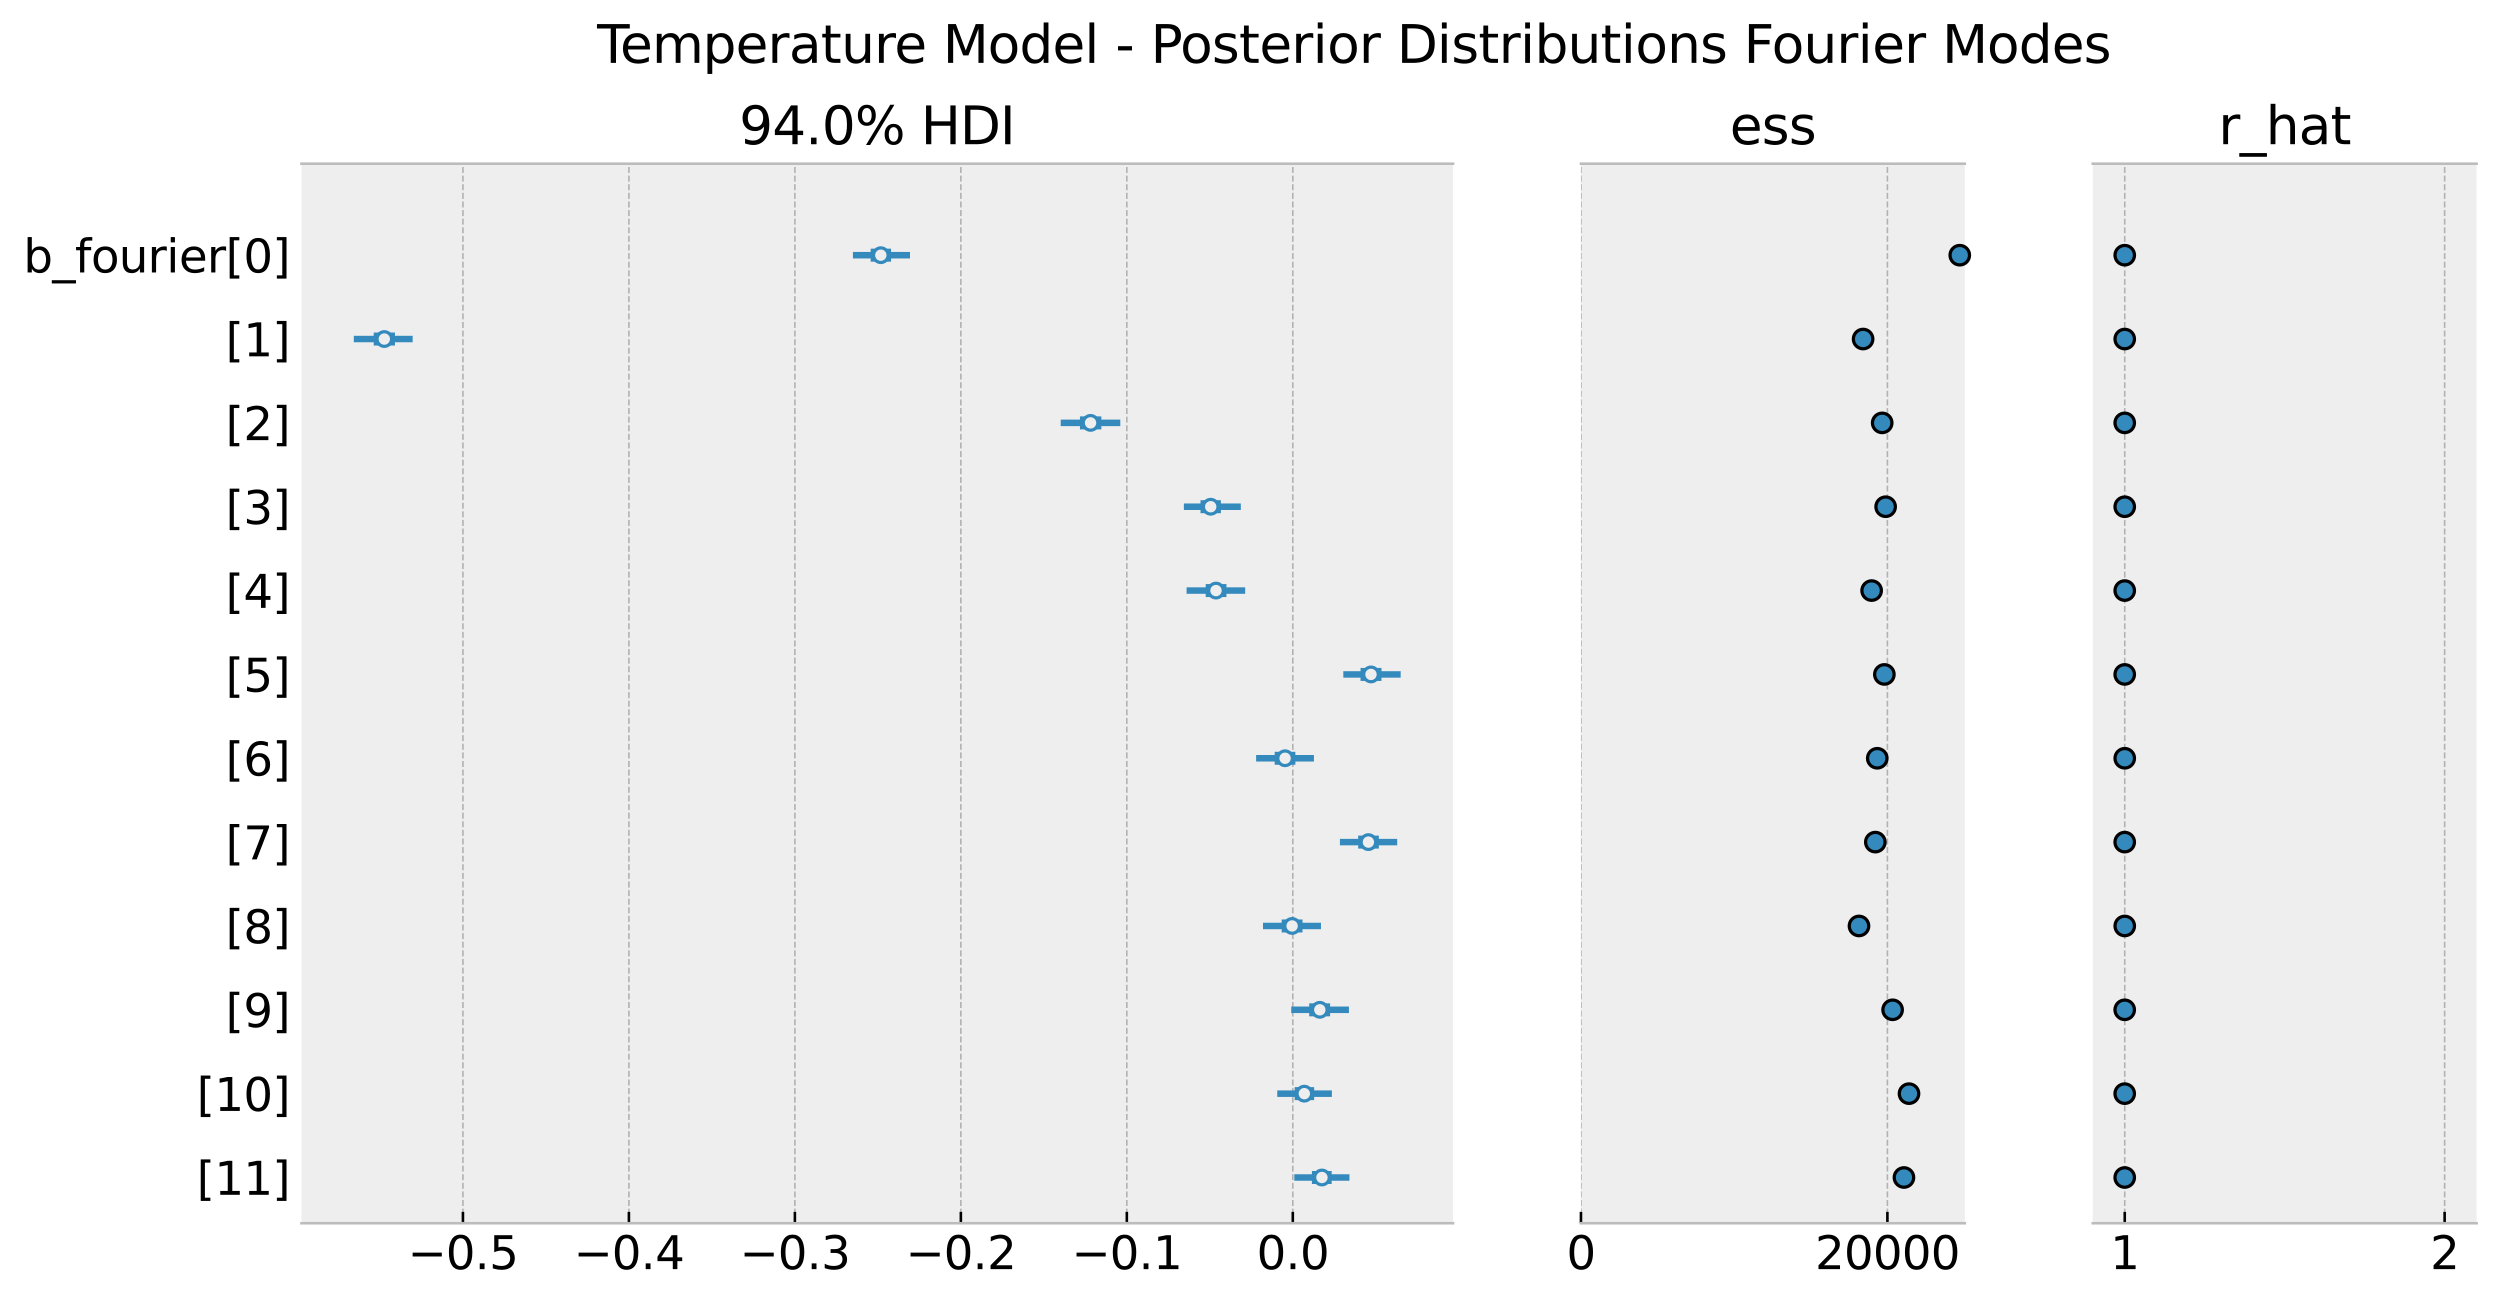 <?xml version="1.0" encoding="utf-8" standalone="no"?>
<!DOCTYPE svg PUBLIC "-//W3C//DTD SVG 1.1//EN"
  "http://www.w3.org/Graphics/SVG/1.1/DTD/svg11.dtd">
<svg xmlns:xlink="http://www.w3.org/1999/xlink" width="769.601pt" height="400.809pt" viewBox="0 0 769.601 400.809" xmlns="http://www.w3.org/2000/svg" version="1.1">
 <defs>
  <style type="text/css">*{stroke-linejoin: round; stroke-linecap: butt}</style>
 </defs>
 <g id="figure_1">
  <g id="patch_1">
   <path d="M 0 400.809 
L 769.601 400.809 
L 769.601 0 
L 0 0 
z
" style="fill: #ffffff"/>
  </g>
  <g id="axes_1">
   <g id="patch_2">
    <path d="M 92.801 376.56 
L 447.295 376.56 
L 447.295 50.4 
L 92.801 50.4 
z
" style="fill: #eeeeee"/>
   </g>
   <g id="matplotlib.axis_1">
    <g id="xtick_1">
     <g id="line2d_1">
      <path d="M 142.511 376.56 
L 142.511 50.4 
" clip-path="url(#pbbde61a5f7)" style="fill: none; stroke-dasharray: 1.85,0.8; stroke-dashoffset: 0; stroke: #b2b2b2; stroke-width: 0.5"/>
     </g>
     <g id="line2d_2">
      <defs>
       <path id="m2bc1e83c0a" d="M 0 0 
L 0 -3.5 
" style="stroke: #000000; stroke-width: 0.8"/>
      </defs>
      <g>
       <use xlink:href="#m2bc1e83c0a" x="142.511" y="376.56" style="stroke: #000000; stroke-width: 0.8"/>
      </g>
     </g>
     <g id="text_1">
      <!-- −0.5 -->
      <g transform="translate(125.513 390.698)scale(0.14 -0.14)">
       <defs>
        <path id="DejaVuSans-2212" d="M 678 2272 
L 4684 2272 
L 4684 1741 
L 678 1741 
L 678 2272 
z
" transform="scale(0.016)"/>
        <path id="DejaVuSans-30" d="M 2034 4250 
Q 1547 4250 1301 3770 
Q 1056 3291 1056 2328 
Q 1056 1369 1301 889 
Q 1547 409 2034 409 
Q 2525 409 2770 889 
Q 3016 1369 3016 2328 
Q 3016 3291 2770 3770 
Q 2525 4250 2034 4250 
z
M 2034 4750 
Q 2819 4750 3233 4129 
Q 3647 3509 3647 2328 
Q 3647 1150 3233 529 
Q 2819 -91 2034 -91 
Q 1250 -91 836 529 
Q 422 1150 422 2328 
Q 422 3509 836 4129 
Q 1250 4750 2034 4750 
z
" transform="scale(0.016)"/>
        <path id="DejaVuSans-2e" d="M 684 794 
L 1344 794 
L 1344 0 
L 684 0 
L 684 794 
z
" transform="scale(0.016)"/>
        <path id="DejaVuSans-35" d="M 691 4666 
L 3169 4666 
L 3169 4134 
L 1269 4134 
L 1269 2991 
Q 1406 3038 1543 3061 
Q 1681 3084 1819 3084 
Q 2600 3084 3056 2656 
Q 3513 2228 3513 1497 
Q 3513 744 3044 326 
Q 2575 -91 1722 -91 
Q 1428 -91 1123 -41 
Q 819 9 494 109 
L 494 744 
Q 775 591 1075 516 
Q 1375 441 1709 441 
Q 2250 441 2565 725 
Q 2881 1009 2881 1497 
Q 2881 1984 2565 2268 
Q 2250 2553 1709 2553 
Q 1456 2553 1204 2497 
Q 953 2441 691 2322 
L 691 4666 
z
" transform="scale(0.016)"/>
       </defs>
       <use xlink:href="#DejaVuSans-2212"/>
       <use xlink:href="#DejaVuSans-30" x="83.789"/>
       <use xlink:href="#DejaVuSans-2e" x="147.412"/>
       <use xlink:href="#DejaVuSans-35" x="179.199"/>
      </g>
     </g>
    </g>
    <g id="xtick_2">
     <g id="line2d_3">
      <path d="M 193.604 376.56 
L 193.604 50.4 
" clip-path="url(#pbbde61a5f7)" style="fill: none; stroke-dasharray: 1.85,0.8; stroke-dashoffset: 0; stroke: #b2b2b2; stroke-width: 0.5"/>
     </g>
     <g id="line2d_4">
      <g>
       <use xlink:href="#m2bc1e83c0a" x="193.604" y="376.56" style="stroke: #000000; stroke-width: 0.8"/>
      </g>
     </g>
     <g id="text_2">
      <!-- −0.4 -->
      <g transform="translate(176.606 390.698)scale(0.14 -0.14)">
       <defs>
        <path id="DejaVuSans-34" d="M 2419 4116 
L 825 1625 
L 2419 1625 
L 2419 4116 
z
M 2253 4666 
L 3047 4666 
L 3047 1625 
L 3713 1625 
L 3713 1100 
L 3047 1100 
L 3047 0 
L 2419 0 
L 2419 1100 
L 313 1100 
L 313 1709 
L 2253 4666 
z
" transform="scale(0.016)"/>
       </defs>
       <use xlink:href="#DejaVuSans-2212"/>
       <use xlink:href="#DejaVuSans-30" x="83.789"/>
       <use xlink:href="#DejaVuSans-2e" x="147.412"/>
       <use xlink:href="#DejaVuSans-34" x="179.199"/>
      </g>
     </g>
    </g>
    <g id="xtick_3">
     <g id="line2d_5">
      <path d="M 244.697 376.56 
L 244.697 50.4 
" clip-path="url(#pbbde61a5f7)" style="fill: none; stroke-dasharray: 1.85,0.8; stroke-dashoffset: 0; stroke: #b2b2b2; stroke-width: 0.5"/>
     </g>
     <g id="line2d_6">
      <g>
       <use xlink:href="#m2bc1e83c0a" x="244.697" y="376.56" style="stroke: #000000; stroke-width: 0.8"/>
      </g>
     </g>
     <g id="text_3">
      <!-- −0.3 -->
      <g transform="translate(227.699 390.698)scale(0.14 -0.14)">
       <defs>
        <path id="DejaVuSans-33" d="M 2597 2516 
Q 3050 2419 3304 2112 
Q 3559 1806 3559 1356 
Q 3559 666 3084 287 
Q 2609 -91 1734 -91 
Q 1441 -91 1130 -33 
Q 819 25 488 141 
L 488 750 
Q 750 597 1062 519 
Q 1375 441 1716 441 
Q 2309 441 2620 675 
Q 2931 909 2931 1356 
Q 2931 1769 2642 2001 
Q 2353 2234 1838 2234 
L 1294 2234 
L 1294 2753 
L 1863 2753 
Q 2328 2753 2575 2939 
Q 2822 3125 2822 3475 
Q 2822 3834 2567 4026 
Q 2313 4219 1838 4219 
Q 1578 4219 1281 4162 
Q 984 4106 628 3988 
L 628 4550 
Q 988 4650 1302 4700 
Q 1616 4750 1894 4750 
Q 2613 4750 3031 4423 
Q 3450 4097 3450 3541 
Q 3450 3153 3228 2886 
Q 3006 2619 2597 2516 
z
" transform="scale(0.016)"/>
       </defs>
       <use xlink:href="#DejaVuSans-2212"/>
       <use xlink:href="#DejaVuSans-30" x="83.789"/>
       <use xlink:href="#DejaVuSans-2e" x="147.412"/>
       <use xlink:href="#DejaVuSans-33" x="179.199"/>
      </g>
     </g>
    </g>
    <g id="xtick_4">
     <g id="line2d_7">
      <path d="M 295.79 376.56 
L 295.79 50.4 
" clip-path="url(#pbbde61a5f7)" style="fill: none; stroke-dasharray: 1.85,0.8; stroke-dashoffset: 0; stroke: #b2b2b2; stroke-width: 0.5"/>
     </g>
     <g id="line2d_8">
      <g>
       <use xlink:href="#m2bc1e83c0a" x="295.79" y="376.56" style="stroke: #000000; stroke-width: 0.8"/>
      </g>
     </g>
     <g id="text_4">
      <!-- −0.2 -->
      <g transform="translate(278.792 390.698)scale(0.14 -0.14)">
       <defs>
        <path id="DejaVuSans-32" d="M 1228 531 
L 3431 531 
L 3431 0 
L 469 0 
L 469 531 
Q 828 903 1448 1529 
Q 2069 2156 2228 2338 
Q 2531 2678 2651 2914 
Q 2772 3150 2772 3378 
Q 2772 3750 2511 3984 
Q 2250 4219 1831 4219 
Q 1534 4219 1204 4116 
Q 875 4013 500 3803 
L 500 4441 
Q 881 4594 1212 4672 
Q 1544 4750 1819 4750 
Q 2544 4750 2975 4387 
Q 3406 4025 3406 3419 
Q 3406 3131 3298 2873 
Q 3191 2616 2906 2266 
Q 2828 2175 2409 1742 
Q 1991 1309 1228 531 
z
" transform="scale(0.016)"/>
       </defs>
       <use xlink:href="#DejaVuSans-2212"/>
       <use xlink:href="#DejaVuSans-30" x="83.789"/>
       <use xlink:href="#DejaVuSans-2e" x="147.412"/>
       <use xlink:href="#DejaVuSans-32" x="179.199"/>
      </g>
     </g>
    </g>
    <g id="xtick_5">
     <g id="line2d_9">
      <path d="M 346.883 376.56 
L 346.883 50.4 
" clip-path="url(#pbbde61a5f7)" style="fill: none; stroke-dasharray: 1.85,0.8; stroke-dashoffset: 0; stroke: #b2b2b2; stroke-width: 0.5"/>
     </g>
     <g id="line2d_10">
      <g>
       <use xlink:href="#m2bc1e83c0a" x="346.883" y="376.56" style="stroke: #000000; stroke-width: 0.8"/>
      </g>
     </g>
     <g id="text_5">
      <!-- −0.1 -->
      <g transform="translate(329.885 390.698)scale(0.14 -0.14)">
       <defs>
        <path id="DejaVuSans-31" d="M 794 531 
L 1825 531 
L 1825 4091 
L 703 3866 
L 703 4441 
L 1819 4666 
L 2450 4666 
L 2450 531 
L 3481 531 
L 3481 0 
L 794 0 
L 794 531 
z
" transform="scale(0.016)"/>
       </defs>
       <use xlink:href="#DejaVuSans-2212"/>
       <use xlink:href="#DejaVuSans-30" x="83.789"/>
       <use xlink:href="#DejaVuSans-2e" x="147.412"/>
       <use xlink:href="#DejaVuSans-31" x="179.199"/>
      </g>
     </g>
    </g>
    <g id="xtick_6">
     <g id="line2d_11">
      <path d="M 397.976 376.56 
L 397.976 50.4 
" clip-path="url(#pbbde61a5f7)" style="fill: none; stroke-dasharray: 1.85,0.8; stroke-dashoffset: 0; stroke: #b2b2b2; stroke-width: 0.5"/>
     </g>
     <g id="line2d_12">
      <g>
       <use xlink:href="#m2bc1e83c0a" x="397.976" y="376.56" style="stroke: #000000; stroke-width: 0.8"/>
      </g>
     </g>
     <g id="text_6">
      <!-- 0.0 -->
      <g transform="translate(386.844 390.698)scale(0.14 -0.14)">
       <use xlink:href="#DejaVuSans-30"/>
       <use xlink:href="#DejaVuSans-2e" x="63.623"/>
       <use xlink:href="#DejaVuSans-30" x="95.41"/>
      </g>
     </g>
    </g>
   </g>
   <g id="matplotlib.axis_2">
    <g id="ytick_1">
     <g id="text_7">
      <!-- [11] -->
      <g transform="translate(60.562 367.8)scale(0.14 -0.14)">
       <defs>
        <path id="DejaVuSans-5b" d="M 550 4863 
L 1875 4863 
L 1875 4416 
L 1125 4416 
L 1125 -397 
L 1875 -397 
L 1875 -844 
L 550 -844 
L 550 4863 
z
" transform="scale(0.016)"/>
        <path id="DejaVuSans-5d" d="M 1947 4863 
L 1947 -844 
L 622 -844 
L 622 -397 
L 1369 -397 
L 1369 4416 
L 622 4416 
L 622 4863 
L 1947 4863 
z
" transform="scale(0.016)"/>
       </defs>
       <use xlink:href="#DejaVuSans-5b"/>
       <use xlink:href="#DejaVuSans-31" x="39.014"/>
       <use xlink:href="#DejaVuSans-31" x="102.637"/>
       <use xlink:href="#DejaVuSans-5d" x="166.26"/>
      </g>
     </g>
    </g>
    <g id="ytick_2">
     <g id="text_8">
      <!-- [10] -->
      <g transform="translate(60.562 341.989)scale(0.14 -0.14)">
       <use xlink:href="#DejaVuSans-5b"/>
       <use xlink:href="#DejaVuSans-31" x="39.014"/>
       <use xlink:href="#DejaVuSans-30" x="102.637"/>
       <use xlink:href="#DejaVuSans-5d" x="166.26"/>
      </g>
     </g>
    </g>
    <g id="ytick_3">
     <g id="text_9">
      <!-- [9] -->
      <g transform="translate(69.469 316.178)scale(0.14 -0.14)">
       <defs>
        <path id="DejaVuSans-39" d="M 703 97 
L 703 672 
Q 941 559 1184 500 
Q 1428 441 1663 441 
Q 2288 441 2617 861 
Q 2947 1281 2994 2138 
Q 2813 1869 2534 1725 
Q 2256 1581 1919 1581 
Q 1219 1581 811 2004 
Q 403 2428 403 3163 
Q 403 3881 828 4315 
Q 1253 4750 1959 4750 
Q 2769 4750 3195 4129 
Q 3622 3509 3622 2328 
Q 3622 1225 3098 567 
Q 2575 -91 1691 -91 
Q 1453 -91 1209 -44 
Q 966 3 703 97 
z
M 1959 2075 
Q 2384 2075 2632 2365 
Q 2881 2656 2881 3163 
Q 2881 3666 2632 3958 
Q 2384 4250 1959 4250 
Q 1534 4250 1286 3958 
Q 1038 3666 1038 3163 
Q 1038 2656 1286 2365 
Q 1534 2075 1959 2075 
z
" transform="scale(0.016)"/>
       </defs>
       <use xlink:href="#DejaVuSans-5b"/>
       <use xlink:href="#DejaVuSans-39" x="39.014"/>
       <use xlink:href="#DejaVuSans-5d" x="102.637"/>
      </g>
     </g>
    </g>
    <g id="ytick_4">
     <g id="text_10">
      <!-- [8] -->
      <g transform="translate(69.469 290.366)scale(0.14 -0.14)">
       <defs>
        <path id="DejaVuSans-38" d="M 2034 2216 
Q 1584 2216 1326 1975 
Q 1069 1734 1069 1313 
Q 1069 891 1326 650 
Q 1584 409 2034 409 
Q 2484 409 2743 651 
Q 3003 894 3003 1313 
Q 3003 1734 2745 1975 
Q 2488 2216 2034 2216 
z
M 1403 2484 
Q 997 2584 770 2862 
Q 544 3141 544 3541 
Q 544 4100 942 4425 
Q 1341 4750 2034 4750 
Q 2731 4750 3128 4425 
Q 3525 4100 3525 3541 
Q 3525 3141 3298 2862 
Q 3072 2584 2669 2484 
Q 3125 2378 3379 2068 
Q 3634 1759 3634 1313 
Q 3634 634 3220 271 
Q 2806 -91 2034 -91 
Q 1263 -91 848 271 
Q 434 634 434 1313 
Q 434 1759 690 2068 
Q 947 2378 1403 2484 
z
M 1172 3481 
Q 1172 3119 1398 2916 
Q 1625 2713 2034 2713 
Q 2441 2713 2670 2916 
Q 2900 3119 2900 3481 
Q 2900 3844 2670 4047 
Q 2441 4250 2034 4250 
Q 1625 4250 1398 4047 
Q 1172 3844 1172 3481 
z
" transform="scale(0.016)"/>
       </defs>
       <use xlink:href="#DejaVuSans-5b"/>
       <use xlink:href="#DejaVuSans-38" x="39.014"/>
       <use xlink:href="#DejaVuSans-5d" x="102.637"/>
      </g>
     </g>
    </g>
    <g id="ytick_5">
     <g id="text_11">
      <!-- [7] -->
      <g transform="translate(69.469 264.555)scale(0.14 -0.14)">
       <defs>
        <path id="DejaVuSans-37" d="M 525 4666 
L 3525 4666 
L 3525 4397 
L 1831 0 
L 1172 0 
L 2766 4134 
L 525 4134 
L 525 4666 
z
" transform="scale(0.016)"/>
       </defs>
       <use xlink:href="#DejaVuSans-5b"/>
       <use xlink:href="#DejaVuSans-37" x="39.014"/>
       <use xlink:href="#DejaVuSans-5d" x="102.637"/>
      </g>
     </g>
    </g>
    <g id="ytick_6">
     <g id="text_12">
      <!-- [6] -->
      <g transform="translate(69.469 238.744)scale(0.14 -0.14)">
       <defs>
        <path id="DejaVuSans-36" d="M 2113 2584 
Q 1688 2584 1439 2293 
Q 1191 2003 1191 1497 
Q 1191 994 1439 701 
Q 1688 409 2113 409 
Q 2538 409 2786 701 
Q 3034 994 3034 1497 
Q 3034 2003 2786 2293 
Q 2538 2584 2113 2584 
z
M 3366 4563 
L 3366 3988 
Q 3128 4100 2886 4159 
Q 2644 4219 2406 4219 
Q 1781 4219 1451 3797 
Q 1122 3375 1075 2522 
Q 1259 2794 1537 2939 
Q 1816 3084 2150 3084 
Q 2853 3084 3261 2657 
Q 3669 2231 3669 1497 
Q 3669 778 3244 343 
Q 2819 -91 2113 -91 
Q 1303 -91 875 529 
Q 447 1150 447 2328 
Q 447 3434 972 4092 
Q 1497 4750 2381 4750 
Q 2619 4750 2861 4703 
Q 3103 4656 3366 4563 
z
" transform="scale(0.016)"/>
       </defs>
       <use xlink:href="#DejaVuSans-5b"/>
       <use xlink:href="#DejaVuSans-36" x="39.014"/>
       <use xlink:href="#DejaVuSans-5d" x="102.637"/>
      </g>
     </g>
    </g>
    <g id="ytick_7">
     <g id="text_13">
      <!-- [5] -->
      <g transform="translate(69.469 212.933)scale(0.14 -0.14)">
       <use xlink:href="#DejaVuSans-5b"/>
       <use xlink:href="#DejaVuSans-35" x="39.014"/>
       <use xlink:href="#DejaVuSans-5d" x="102.637"/>
      </g>
     </g>
    </g>
    <g id="ytick_8">
     <g id="text_14">
      <!-- [4] -->
      <g transform="translate(69.469 187.121)scale(0.14 -0.14)">
       <use xlink:href="#DejaVuSans-5b"/>
       <use xlink:href="#DejaVuSans-34" x="39.014"/>
       <use xlink:href="#DejaVuSans-5d" x="102.637"/>
      </g>
     </g>
    </g>
    <g id="ytick_9">
     <g id="text_15">
      <!-- [3] -->
      <g transform="translate(69.469 161.31)scale(0.14 -0.14)">
       <use xlink:href="#DejaVuSans-5b"/>
       <use xlink:href="#DejaVuSans-33" x="39.014"/>
       <use xlink:href="#DejaVuSans-5d" x="102.637"/>
      </g>
     </g>
    </g>
    <g id="ytick_10">
     <g id="text_16">
      <!-- [2] -->
      <g transform="translate(69.469 135.499)scale(0.14 -0.14)">
       <use xlink:href="#DejaVuSans-5b"/>
       <use xlink:href="#DejaVuSans-32" x="39.014"/>
       <use xlink:href="#DejaVuSans-5d" x="102.637"/>
      </g>
     </g>
    </g>
    <g id="ytick_11">
     <g id="text_17">
      <!-- [1] -->
      <g transform="translate(69.469 109.688)scale(0.14 -0.14)">
       <use xlink:href="#DejaVuSans-5b"/>
       <use xlink:href="#DejaVuSans-31" x="39.014"/>
       <use xlink:href="#DejaVuSans-5d" x="102.637"/>
      </g>
     </g>
    </g>
    <g id="ytick_12">
     <g id="text_18">
      <!-- b_fourier[0] -->
      <g transform="translate(7.2 83.877)scale(0.14 -0.14)">
       <defs>
        <path id="DejaVuSans-62" d="M 3116 1747 
Q 3116 2381 2855 2742 
Q 2594 3103 2138 3103 
Q 1681 3103 1420 2742 
Q 1159 2381 1159 1747 
Q 1159 1113 1420 752 
Q 1681 391 2138 391 
Q 2594 391 2855 752 
Q 3116 1113 3116 1747 
z
M 1159 2969 
Q 1341 3281 1617 3432 
Q 1894 3584 2278 3584 
Q 2916 3584 3314 3078 
Q 3713 2572 3713 1747 
Q 3713 922 3314 415 
Q 2916 -91 2278 -91 
Q 1894 -91 1617 61 
Q 1341 213 1159 525 
L 1159 0 
L 581 0 
L 581 4863 
L 1159 4863 
L 1159 2969 
z
" transform="scale(0.016)"/>
        <path id="DejaVuSans-5f" d="M 3263 -1063 
L 3263 -1509 
L -63 -1509 
L -63 -1063 
L 3263 -1063 
z
" transform="scale(0.016)"/>
        <path id="DejaVuSans-66" d="M 2375 4863 
L 2375 4384 
L 1825 4384 
Q 1516 4384 1395 4259 
Q 1275 4134 1275 3809 
L 1275 3500 
L 2222 3500 
L 2222 3053 
L 1275 3053 
L 1275 0 
L 697 0 
L 697 3053 
L 147 3053 
L 147 3500 
L 697 3500 
L 697 3744 
Q 697 4328 969 4595 
Q 1241 4863 1831 4863 
L 2375 4863 
z
" transform="scale(0.016)"/>
        <path id="DejaVuSans-6f" d="M 1959 3097 
Q 1497 3097 1228 2736 
Q 959 2375 959 1747 
Q 959 1119 1226 758 
Q 1494 397 1959 397 
Q 2419 397 2687 759 
Q 2956 1122 2956 1747 
Q 2956 2369 2687 2733 
Q 2419 3097 1959 3097 
z
M 1959 3584 
Q 2709 3584 3137 3096 
Q 3566 2609 3566 1747 
Q 3566 888 3137 398 
Q 2709 -91 1959 -91 
Q 1206 -91 779 398 
Q 353 888 353 1747 
Q 353 2609 779 3096 
Q 1206 3584 1959 3584 
z
" transform="scale(0.016)"/>
        <path id="DejaVuSans-75" d="M 544 1381 
L 544 3500 
L 1119 3500 
L 1119 1403 
Q 1119 906 1312 657 
Q 1506 409 1894 409 
Q 2359 409 2629 706 
Q 2900 1003 2900 1516 
L 2900 3500 
L 3475 3500 
L 3475 0 
L 2900 0 
L 2900 538 
Q 2691 219 2414 64 
Q 2138 -91 1772 -91 
Q 1169 -91 856 284 
Q 544 659 544 1381 
z
M 1991 3584 
L 1991 3584 
z
" transform="scale(0.016)"/>
        <path id="DejaVuSans-72" d="M 2631 2963 
Q 2534 3019 2420 3045 
Q 2306 3072 2169 3072 
Q 1681 3072 1420 2755 
Q 1159 2438 1159 1844 
L 1159 0 
L 581 0 
L 581 3500 
L 1159 3500 
L 1159 2956 
Q 1341 3275 1631 3429 
Q 1922 3584 2338 3584 
Q 2397 3584 2469 3576 
Q 2541 3569 2628 3553 
L 2631 2963 
z
" transform="scale(0.016)"/>
        <path id="DejaVuSans-69" d="M 603 3500 
L 1178 3500 
L 1178 0 
L 603 0 
L 603 3500 
z
M 603 4863 
L 1178 4863 
L 1178 4134 
L 603 4134 
L 603 4863 
z
" transform="scale(0.016)"/>
        <path id="DejaVuSans-65" d="M 3597 1894 
L 3597 1613 
L 953 1613 
Q 991 1019 1311 708 
Q 1631 397 2203 397 
Q 2534 397 2845 478 
Q 3156 559 3463 722 
L 3463 178 
Q 3153 47 2828 -22 
Q 2503 -91 2169 -91 
Q 1331 -91 842 396 
Q 353 884 353 1716 
Q 353 2575 817 3079 
Q 1281 3584 2069 3584 
Q 2775 3584 3186 3129 
Q 3597 2675 3597 1894 
z
M 3022 2063 
Q 3016 2534 2758 2815 
Q 2500 3097 2075 3097 
Q 1594 3097 1305 2825 
Q 1016 2553 972 2059 
L 3022 2063 
z
" transform="scale(0.016)"/>
       </defs>
       <use xlink:href="#DejaVuSans-62"/>
       <use xlink:href="#DejaVuSans-5f" x="63.477"/>
       <use xlink:href="#DejaVuSans-66" x="113.477"/>
       <use xlink:href="#DejaVuSans-6f" x="148.682"/>
       <use xlink:href="#DejaVuSans-75" x="209.863"/>
       <use xlink:href="#DejaVuSans-72" x="273.242"/>
       <use xlink:href="#DejaVuSans-69" x="314.355"/>
       <use xlink:href="#DejaVuSans-65" x="342.139"/>
       <use xlink:href="#DejaVuSans-72" x="403.662"/>
       <use xlink:href="#DejaVuSans-5b" x="444.775"/>
       <use xlink:href="#DejaVuSans-30" x="483.789"/>
       <use xlink:href="#DejaVuSans-5d" x="547.412"/>
      </g>
     </g>
    </g>
   </g>
   <g id="LineCollection_1">
    <path d="M 398.44 362.481 
L 415.415 362.481 
" clip-path="url(#pbbde61a5f7)" style="fill: none; stroke: #348abd; stroke-width: 2"/>
   </g>
   <g id="LineCollection_2">
    <path d="M 403.861 362.481 
L 409.935 362.481 
" clip-path="url(#pbbde61a5f7)" style="fill: none; stroke: #348abd; stroke-width: 4"/>
   </g>
   <g id="line2d_13">
    <defs>
     <path id="m704ed04aad" d="M 0 2.25 
C 0.597 2.25 1.169 2.013 1.591 1.591 
C 2.013 1.169 2.25 0.597 2.25 0 
C 2.25 -0.597 2.013 -1.169 1.591 -1.591 
C 1.169 -2.013 0.597 -2.25 0 -2.25 
C -0.597 -2.25 -1.169 -2.013 -1.591 -1.591 
C -2.013 -1.169 -2.25 -0.597 -2.25 0 
C -2.25 0.597 -2.013 1.169 -1.591 1.591 
C -1.169 2.013 -0.597 2.25 0 2.25 
z
" style="stroke: #348abd"/>
    </defs>
    <g clip-path="url(#pbbde61a5f7)">
     <use xlink:href="#m704ed04aad" x="406.948" y="362.481" style="fill: #eeeeee; stroke: #348abd"/>
    </g>
   </g>
   <g id="LineCollection_3">
    <path d="M 393.189 336.67 
L 410.005 336.67 
" clip-path="url(#pbbde61a5f7)" style="fill: none; stroke: #348abd; stroke-width: 2"/>
   </g>
   <g id="LineCollection_4">
    <path d="M 398.552 336.67 
L 404.551 336.67 
" clip-path="url(#pbbde61a5f7)" style="fill: none; stroke: #348abd; stroke-width: 4"/>
   </g>
   <g id="line2d_14">
    <g clip-path="url(#pbbde61a5f7)">
     <use xlink:href="#m704ed04aad" x="401.524" y="336.67" style="fill: #eeeeee; stroke: #348abd"/>
    </g>
   </g>
   <g id="LineCollection_5">
    <path d="M 397.497 310.859 
L 415.257 310.859 
" clip-path="url(#pbbde61a5f7)" style="fill: none; stroke: #348abd; stroke-width: 2"/>
   </g>
   <g id="LineCollection_6">
    <path d="M 403.031 310.859 
L 409.455 310.859 
" clip-path="url(#pbbde61a5f7)" style="fill: none; stroke: #348abd; stroke-width: 4"/>
   </g>
   <g id="line2d_15">
    <g clip-path="url(#pbbde61a5f7)">
     <use xlink:href="#m704ed04aad" x="406.292" y="310.859" style="fill: #eeeeee; stroke: #348abd"/>
    </g>
   </g>
   <g id="LineCollection_7">
    <path d="M 388.8 285.047 
L 406.645 285.047 
" clip-path="url(#pbbde61a5f7)" style="fill: none; stroke: #348abd; stroke-width: 2"/>
   </g>
   <g id="LineCollection_8">
    <path d="M 394.55 285.047 
L 400.968 285.047 
" clip-path="url(#pbbde61a5f7)" style="fill: none; stroke: #348abd; stroke-width: 4"/>
   </g>
   <g id="line2d_16">
    <g clip-path="url(#pbbde61a5f7)">
     <use xlink:href="#m704ed04aad" x="397.764" y="285.047" style="fill: #eeeeee; stroke: #348abd"/>
    </g>
   </g>
   <g id="LineCollection_9">
    <path d="M 412.477 259.236 
L 430.115 259.236 
" clip-path="url(#pbbde61a5f7)" style="fill: none; stroke: #348abd; stroke-width: 2"/>
   </g>
   <g id="LineCollection_10">
    <path d="M 418.102 259.236 
L 424.46 259.236 
" clip-path="url(#pbbde61a5f7)" style="fill: none; stroke: #348abd; stroke-width: 4"/>
   </g>
   <g id="line2d_17">
    <g clip-path="url(#pbbde61a5f7)">
     <use xlink:href="#m704ed04aad" x="421.25" y="259.236" style="fill: #eeeeee; stroke: #348abd"/>
    </g>
   </g>
   <g id="LineCollection_11">
    <path d="M 386.685 233.425 
L 404.484 233.425 
" clip-path="url(#pbbde61a5f7)" style="fill: none; stroke: #348abd; stroke-width: 2"/>
   </g>
   <g id="LineCollection_12">
    <path d="M 392.399 233.425 
L 398.769 233.425 
" clip-path="url(#pbbde61a5f7)" style="fill: none; stroke: #348abd; stroke-width: 4"/>
   </g>
   <g id="line2d_18">
    <g clip-path="url(#pbbde61a5f7)">
     <use xlink:href="#m704ed04aad" x="395.601" y="233.425" style="fill: #eeeeee; stroke: #348abd"/>
    </g>
   </g>
   <g id="LineCollection_13">
    <path d="M 413.527 207.614 
L 431.182 207.614 
" clip-path="url(#pbbde61a5f7)" style="fill: none; stroke: #348abd; stroke-width: 2"/>
   </g>
   <g id="LineCollection_14">
    <path d="M 418.831 207.614 
L 425.276 207.614 
" clip-path="url(#pbbde61a5f7)" style="fill: none; stroke: #348abd; stroke-width: 4"/>
   </g>
   <g id="line2d_19">
    <g clip-path="url(#pbbde61a5f7)">
     <use xlink:href="#m704ed04aad" x="422.045" y="207.614" style="fill: #eeeeee; stroke: #348abd"/>
    </g>
   </g>
   <g id="LineCollection_15">
    <path d="M 365.277 181.803 
L 383.315 181.803 
" clip-path="url(#pbbde61a5f7)" style="fill: none; stroke: #348abd; stroke-width: 2"/>
   </g>
   <g id="LineCollection_16">
    <path d="M 371.167 181.803 
L 377.554 181.803 
" clip-path="url(#pbbde61a5f7)" style="fill: none; stroke: #348abd; stroke-width: 4"/>
   </g>
   <g id="line2d_20">
    <g clip-path="url(#pbbde61a5f7)">
     <use xlink:href="#m704ed04aad" x="374.331" y="181.803" style="fill: #eeeeee; stroke: #348abd"/>
    </g>
   </g>
   <g id="LineCollection_17">
    <path d="M 364.445 155.991 
L 381.976 155.991 
" clip-path="url(#pbbde61a5f7)" style="fill: none; stroke: #348abd; stroke-width: 2"/>
   </g>
   <g id="LineCollection_18">
    <path d="M 369.561 155.991 
L 375.842 155.991 
" clip-path="url(#pbbde61a5f7)" style="fill: none; stroke: #348abd; stroke-width: 4"/>
   </g>
   <g id="line2d_21">
    <g clip-path="url(#pbbde61a5f7)">
     <use xlink:href="#m704ed04aad" x="372.707" y="155.991" style="fill: #eeeeee; stroke: #348abd"/>
    </g>
   </g>
   <g id="LineCollection_19">
    <path d="M 326.53 130.18 
L 344.873 130.18 
" clip-path="url(#pbbde61a5f7)" style="fill: none; stroke: #348abd; stroke-width: 2"/>
   </g>
   <g id="LineCollection_20">
    <path d="M 332.453 130.18 
L 339.039 130.18 
" clip-path="url(#pbbde61a5f7)" style="fill: none; stroke: #348abd; stroke-width: 4"/>
   </g>
   <g id="line2d_22">
    <g clip-path="url(#pbbde61a5f7)">
     <use xlink:href="#m704ed04aad" x="335.717" y="130.18" style="fill: #eeeeee; stroke: #348abd"/>
    </g>
   </g>
   <g id="LineCollection_21">
    <path d="M 108.915 104.369 
L 127.033 104.369 
" clip-path="url(#pbbde61a5f7)" style="fill: none; stroke: #348abd; stroke-width: 2"/>
   </g>
   <g id="LineCollection_22">
    <path d="M 115.04 104.369 
L 121.584 104.369 
" clip-path="url(#pbbde61a5f7)" style="fill: none; stroke: #348abd; stroke-width: 4"/>
   </g>
   <g id="line2d_23">
    <g clip-path="url(#pbbde61a5f7)">
     <use xlink:href="#m704ed04aad" x="118.308" y="104.369" style="fill: #eeeeee; stroke: #348abd"/>
    </g>
   </g>
   <g id="LineCollection_23">
    <path d="M 262.56 78.558 
L 280.137 78.558 
" clip-path="url(#pbbde61a5f7)" style="fill: none; stroke: #348abd; stroke-width: 2"/>
   </g>
   <g id="LineCollection_24">
    <path d="M 268.025 78.558 
L 274.306 78.558 
" clip-path="url(#pbbde61a5f7)" style="fill: none; stroke: #348abd; stroke-width: 4"/>
   </g>
   <g id="line2d_24">
    <g clip-path="url(#pbbde61a5f7)">
     <use xlink:href="#m704ed04aad" x="271.154" y="78.558" style="fill: #eeeeee; stroke: #348abd"/>
    </g>
   </g>
   <g id="patch_3">
    <path d="M 92.801 376.56 
L 447.295 376.56 
" style="fill: none; stroke: #bcbcbc; stroke-width: 0.8; stroke-linejoin: miter; stroke-linecap: square"/>
   </g>
   <g id="patch_4">
    <path d="M 92.801 50.4 
L 447.295 50.4 
" style="fill: none; stroke: #bcbcbc; stroke-width: 0.8; stroke-linejoin: miter; stroke-linecap: square"/>
   </g>
   <g id="text_19">
    <!-- 94.0% HDI -->
    <g transform="translate(227.556 44.4)scale(0.16 -0.16)">
     <defs>
      <path id="DejaVuSans-25" d="M 4653 2053 
Q 4381 2053 4226 1822 
Q 4072 1591 4072 1178 
Q 4072 772 4226 539 
Q 4381 306 4653 306 
Q 4919 306 5073 539 
Q 5228 772 5228 1178 
Q 5228 1588 5073 1820 
Q 4919 2053 4653 2053 
z
M 4653 2450 
Q 5147 2450 5437 2106 
Q 5728 1763 5728 1178 
Q 5728 594 5436 251 
Q 5144 -91 4653 -91 
Q 4153 -91 3862 251 
Q 3572 594 3572 1178 
Q 3572 1766 3864 2108 
Q 4156 2450 4653 2450 
z
M 1428 4353 
Q 1159 4353 1004 4120 
Q 850 3888 850 3481 
Q 850 3069 1003 2837 
Q 1156 2606 1428 2606 
Q 1700 2606 1854 2837 
Q 2009 3069 2009 3481 
Q 2009 3884 1853 4118 
Q 1697 4353 1428 4353 
z
M 4250 4750 
L 4750 4750 
L 1831 -91 
L 1331 -91 
L 4250 4750 
z
M 1428 4750 
Q 1922 4750 2215 4408 
Q 2509 4066 2509 3481 
Q 2509 2891 2217 2550 
Q 1925 2209 1428 2209 
Q 931 2209 642 2551 
Q 353 2894 353 3481 
Q 353 4063 643 4406 
Q 934 4750 1428 4750 
z
" transform="scale(0.016)"/>
      <path id="DejaVuSans-20" transform="scale(0.016)"/>
      <path id="DejaVuSans-48" d="M 628 4666 
L 1259 4666 
L 1259 2753 
L 3553 2753 
L 3553 4666 
L 4184 4666 
L 4184 0 
L 3553 0 
L 3553 2222 
L 1259 2222 
L 1259 0 
L 628 0 
L 628 4666 
z
" transform="scale(0.016)"/>
      <path id="DejaVuSans-44" d="M 1259 4147 
L 1259 519 
L 2022 519 
Q 2988 519 3436 956 
Q 3884 1394 3884 2338 
Q 3884 3275 3436 3711 
Q 2988 4147 2022 4147 
L 1259 4147 
z
M 628 4666 
L 1925 4666 
Q 3281 4666 3915 4102 
Q 4550 3538 4550 2338 
Q 4550 1131 3912 565 
Q 3275 0 1925 0 
L 628 0 
L 628 4666 
z
" transform="scale(0.016)"/>
      <path id="DejaVuSans-49" d="M 628 4666 
L 1259 4666 
L 1259 0 
L 628 0 
L 628 4666 
z
" transform="scale(0.016)"/>
     </defs>
     <use xlink:href="#DejaVuSans-39"/>
     <use xlink:href="#DejaVuSans-34" x="63.623"/>
     <use xlink:href="#DejaVuSans-2e" x="127.246"/>
     <use xlink:href="#DejaVuSans-30" x="159.033"/>
     <use xlink:href="#DejaVuSans-25" x="222.656"/>
     <use xlink:href="#DejaVuSans-20" x="317.676"/>
     <use xlink:href="#DejaVuSans-48" x="349.463"/>
     <use xlink:href="#DejaVuSans-44" x="424.658"/>
     <use xlink:href="#DejaVuSans-49" x="501.66"/>
    </g>
   </g>
  </g>
  <g id="axes_2">
   <g id="patch_5">
    <path d="M 486.684 376.56 
L 604.848 376.56 
L 604.848 50.4 
L 486.684 50.4 
z
" style="fill: #eeeeee"/>
   </g>
   <g id="matplotlib.axis_3">
    <g id="xtick_7">
     <g id="line2d_25">
      <path d="M 486.684 376.56 
L 486.684 50.4 
" clip-path="url(#pf599761533)" style="fill: none; stroke-dasharray: 1.85,0.8; stroke-dashoffset: 0; stroke: #b2b2b2; stroke-width: 0.5"/>
     </g>
     <g id="line2d_26">
      <g>
       <use xlink:href="#m2bc1e83c0a" x="486.684" y="376.56" style="stroke: #000000; stroke-width: 0.8"/>
      </g>
     </g>
     <g id="text_20">
      <!-- 0 -->
      <g transform="translate(482.23 390.698)scale(0.14 -0.14)">
       <use xlink:href="#DejaVuSans-30"/>
      </g>
     </g>
    </g>
    <g id="xtick_8">
     <g id="line2d_27">
      <path d="M 581.016 376.56 
L 581.016 50.4 
" clip-path="url(#pf599761533)" style="fill: none; stroke-dasharray: 1.85,0.8; stroke-dashoffset: 0; stroke: #b2b2b2; stroke-width: 0.5"/>
     </g>
     <g id="line2d_28">
      <g>
       <use xlink:href="#m2bc1e83c0a" x="581.016" y="376.56" style="stroke: #000000; stroke-width: 0.8"/>
      </g>
     </g>
     <g id="text_21">
      <!-- 20000 -->
      <g transform="translate(558.747 390.698)scale(0.14 -0.14)">
       <use xlink:href="#DejaVuSans-32"/>
       <use xlink:href="#DejaVuSans-30" x="63.623"/>
       <use xlink:href="#DejaVuSans-30" x="127.246"/>
       <use xlink:href="#DejaVuSans-30" x="190.869"/>
       <use xlink:href="#DejaVuSans-30" x="254.492"/>
      </g>
     </g>
    </g>
   </g>
   <g id="matplotlib.axis_4">
    <g id="ytick_13"/>
    <g id="ytick_14"/>
    <g id="ytick_15"/>
    <g id="ytick_16"/>
    <g id="ytick_17"/>
    <g id="ytick_18"/>
    <g id="ytick_19"/>
    <g id="ytick_20"/>
    <g id="ytick_21"/>
    <g id="ytick_22"/>
    <g id="ytick_23"/>
    <g id="ytick_24"/>
   </g>
   <g id="line2d_29">
    <defs>
     <path id="m472ea41b5e" d="M 0 3 
C 0.796 3 1.559 2.684 2.121 2.121 
C 2.684 1.559 3 0.796 3 0 
C 3 -0.796 2.684 -1.559 2.121 -2.121 
C 1.559 -2.684 0.796 -3 0 -3 
C -0.796 -3 -1.559 -2.684 -2.121 -2.121 
C -2.684 -1.559 -3 -0.796 -3 0 
C -3 0.796 -2.684 1.559 -2.121 2.121 
C -1.559 2.684 -0.796 3 0 3 
z
" style="stroke: #000000"/>
    </defs>
    <g>
     <use xlink:href="#m472ea41b5e" x="586.112" y="362.481" style="fill: #348abd; stroke: #000000"/>
    </g>
   </g>
   <g id="line2d_30">
    <g>
     <use xlink:href="#m472ea41b5e" x="587.669" y="336.67" style="fill: #348abd; stroke: #000000"/>
    </g>
   </g>
   <g id="line2d_31">
    <g>
     <use xlink:href="#m472ea41b5e" x="582.619" y="310.859" style="fill: #348abd; stroke: #000000"/>
    </g>
   </g>
   <g id="line2d_32">
    <g>
     <use xlink:href="#m472ea41b5e" x="572.272" y="285.047" style="fill: #348abd; stroke: #000000"/>
    </g>
   </g>
   <g id="line2d_33">
    <g>
     <use xlink:href="#m472ea41b5e" x="577.302" y="259.236" style="fill: #348abd; stroke: #000000"/>
    </g>
   </g>
   <g id="line2d_34">
    <g>
     <use xlink:href="#m472ea41b5e" x="577.895" y="233.425" style="fill: #348abd; stroke: #000000"/>
    </g>
   </g>
   <g id="line2d_35">
    <g>
     <use xlink:href="#m472ea41b5e" x="580.085" y="207.614" style="fill: #348abd; stroke: #000000"/>
    </g>
   </g>
   <g id="line2d_36">
    <g>
     <use xlink:href="#m472ea41b5e" x="576.165" y="181.803" style="fill: #348abd; stroke: #000000"/>
    </g>
   </g>
   <g id="line2d_37">
    <g>
     <use xlink:href="#m472ea41b5e" x="580.476" y="155.991" style="fill: #348abd; stroke: #000000"/>
    </g>
   </g>
   <g id="line2d_38">
    <g>
     <use xlink:href="#m472ea41b5e" x="579.413" y="130.18" style="fill: #348abd; stroke: #000000"/>
    </g>
   </g>
   <g id="line2d_39">
    <g>
     <use xlink:href="#m472ea41b5e" x="573.537" y="104.369" style="fill: #348abd; stroke: #000000"/>
    </g>
   </g>
   <g id="line2d_40">
    <g>
     <use xlink:href="#m472ea41b5e" x="603.297" y="78.558" style="fill: #348abd; stroke: #000000"/>
    </g>
   </g>
   <g id="patch_6">
    <path d="M 486.684 376.56 
L 604.848 376.56 
" style="fill: none; stroke: #bcbcbc; stroke-width: 0.8; stroke-linejoin: miter; stroke-linecap: square"/>
   </g>
   <g id="patch_7">
    <path d="M 486.684 50.4 
L 604.848 50.4 
" style="fill: none; stroke: #bcbcbc; stroke-width: 0.8; stroke-linejoin: miter; stroke-linecap: square"/>
   </g>
   <g id="text_22">
    <!-- ess -->
    <g transform="translate(532.508 44.4)scale(0.16 -0.16)">
     <defs>
      <path id="DejaVuSans-73" d="M 2834 3397 
L 2834 2853 
Q 2591 2978 2328 3040 
Q 2066 3103 1784 3103 
Q 1356 3103 1142 2972 
Q 928 2841 928 2578 
Q 928 2378 1081 2264 
Q 1234 2150 1697 2047 
L 1894 2003 
Q 2506 1872 2764 1633 
Q 3022 1394 3022 966 
Q 3022 478 2636 193 
Q 2250 -91 1575 -91 
Q 1294 -91 989 -36 
Q 684 19 347 128 
L 347 722 
Q 666 556 975 473 
Q 1284 391 1588 391 
Q 1994 391 2212 530 
Q 2431 669 2431 922 
Q 2431 1156 2273 1281 
Q 2116 1406 1581 1522 
L 1381 1569 
Q 847 1681 609 1914 
Q 372 2147 372 2553 
Q 372 3047 722 3315 
Q 1072 3584 1716 3584 
Q 2034 3584 2315 3537 
Q 2597 3491 2834 3397 
z
" transform="scale(0.016)"/>
     </defs>
     <use xlink:href="#DejaVuSans-65"/>
     <use xlink:href="#DejaVuSans-73" x="61.523"/>
     <use xlink:href="#DejaVuSans-73" x="113.623"/>
    </g>
   </g>
  </g>
  <g id="axes_3">
   <g id="patch_8">
    <path d="M 644.237 376.56 
L 762.401 376.56 
L 762.401 50.4 
L 644.237 50.4 
z
" style="fill: #eeeeee"/>
   </g>
   <g id="matplotlib.axis_5">
    <g id="xtick_9">
     <g id="line2d_41">
      <path d="M 654.084 376.56 
L 654.084 50.4 
" clip-path="url(#p189456b9cd)" style="fill: none; stroke-dasharray: 1.85,0.8; stroke-dashoffset: 0; stroke: #b2b2b2; stroke-width: 0.5"/>
     </g>
     <g id="line2d_42">
      <g>
       <use xlink:href="#m2bc1e83c0a" x="654.084" y="376.56" style="stroke: #000000; stroke-width: 0.8"/>
      </g>
     </g>
     <g id="text_23">
      <!-- 1 -->
      <g transform="translate(649.63 390.698)scale(0.14 -0.14)">
       <use xlink:href="#DejaVuSans-31"/>
      </g>
     </g>
    </g>
    <g id="xtick_10">
     <g id="line2d_43">
      <path d="M 752.554 376.56 
L 752.554 50.4 
" clip-path="url(#p189456b9cd)" style="fill: none; stroke-dasharray: 1.85,0.8; stroke-dashoffset: 0; stroke: #b2b2b2; stroke-width: 0.5"/>
     </g>
     <g id="line2d_44">
      <g>
       <use xlink:href="#m2bc1e83c0a" x="752.554" y="376.56" style="stroke: #000000; stroke-width: 0.8"/>
      </g>
     </g>
     <g id="text_24">
      <!-- 2 -->
      <g transform="translate(748.1 390.698)scale(0.14 -0.14)">
       <use xlink:href="#DejaVuSans-32"/>
      </g>
     </g>
    </g>
   </g>
   <g id="matplotlib.axis_6">
    <g id="ytick_25"/>
    <g id="ytick_26"/>
    <g id="ytick_27"/>
    <g id="ytick_28"/>
    <g id="ytick_29"/>
    <g id="ytick_30"/>
    <g id="ytick_31"/>
    <g id="ytick_32"/>
    <g id="ytick_33"/>
    <g id="ytick_34"/>
    <g id="ytick_35"/>
    <g id="ytick_36"/>
   </g>
   <g id="line2d_45">
    <g clip-path="url(#p189456b9cd)">
     <use xlink:href="#m472ea41b5e" x="654.074" y="362.481" style="fill: #348abd; stroke: #000000"/>
    </g>
   </g>
   <g id="line2d_46">
    <g clip-path="url(#p189456b9cd)">
     <use xlink:href="#m472ea41b5e" x="654.071" y="336.67" style="fill: #348abd; stroke: #000000"/>
    </g>
   </g>
   <g id="line2d_47">
    <g clip-path="url(#p189456b9cd)">
     <use xlink:href="#m472ea41b5e" x="654.072" y="310.859" style="fill: #348abd; stroke: #000000"/>
    </g>
   </g>
   <g id="line2d_48">
    <g clip-path="url(#p189456b9cd)">
     <use xlink:href="#m472ea41b5e" x="654.081" y="285.047" style="fill: #348abd; stroke: #000000"/>
    </g>
   </g>
   <g id="line2d_49">
    <g clip-path="url(#p189456b9cd)">
     <use xlink:href="#m472ea41b5e" x="654.072" y="259.236" style="fill: #348abd; stroke: #000000"/>
    </g>
   </g>
   <g id="line2d_50">
    <g clip-path="url(#p189456b9cd)">
     <use xlink:href="#m472ea41b5e" x="654.081" y="233.425" style="fill: #348abd; stroke: #000000"/>
    </g>
   </g>
   <g id="line2d_51">
    <g clip-path="url(#p189456b9cd)">
     <use xlink:href="#m472ea41b5e" x="654.075" y="207.614" style="fill: #348abd; stroke: #000000"/>
    </g>
   </g>
   <g id="line2d_52">
    <g clip-path="url(#p189456b9cd)">
     <use xlink:href="#m472ea41b5e" x="654.077" y="181.803" style="fill: #348abd; stroke: #000000"/>
    </g>
   </g>
   <g id="line2d_53">
    <g clip-path="url(#p189456b9cd)">
     <use xlink:href="#m472ea41b5e" x="654.077" y="155.991" style="fill: #348abd; stroke: #000000"/>
    </g>
   </g>
   <g id="line2d_54">
    <g clip-path="url(#p189456b9cd)">
     <use xlink:href="#m472ea41b5e" x="654.076" y="130.18" style="fill: #348abd; stroke: #000000"/>
    </g>
   </g>
   <g id="line2d_55">
    <g clip-path="url(#p189456b9cd)">
     <use xlink:href="#m472ea41b5e" x="654.075" y="104.369" style="fill: #348abd; stroke: #000000"/>
    </g>
   </g>
   <g id="line2d_56">
    <g clip-path="url(#p189456b9cd)">
     <use xlink:href="#m472ea41b5e" x="654.081" y="78.558" style="fill: #348abd; stroke: #000000"/>
    </g>
   </g>
   <g id="patch_9">
    <path d="M 644.237 376.56 
L 762.401 376.56 
" style="fill: none; stroke: #bcbcbc; stroke-width: 0.8; stroke-linejoin: miter; stroke-linecap: square"/>
   </g>
   <g id="patch_10">
    <path d="M 644.237 50.4 
L 762.401 50.4 
" style="fill: none; stroke: #bcbcbc; stroke-width: 0.8; stroke-linejoin: miter; stroke-linecap: square"/>
   </g>
   <g id="text_25">
    <!-- r_hat -->
    <g transform="translate(682.921 44.4)scale(0.16 -0.16)">
     <defs>
      <path id="DejaVuSans-68" d="M 3513 2113 
L 3513 0 
L 2938 0 
L 2938 2094 
Q 2938 2591 2744 2837 
Q 2550 3084 2163 3084 
Q 1697 3084 1428 2787 
Q 1159 2491 1159 1978 
L 1159 0 
L 581 0 
L 581 4863 
L 1159 4863 
L 1159 2956 
Q 1366 3272 1645 3428 
Q 1925 3584 2291 3584 
Q 2894 3584 3203 3211 
Q 3513 2838 3513 2113 
z
" transform="scale(0.016)"/>
      <path id="DejaVuSans-61" d="M 2194 1759 
Q 1497 1759 1228 1600 
Q 959 1441 959 1056 
Q 959 750 1161 570 
Q 1363 391 1709 391 
Q 2188 391 2477 730 
Q 2766 1069 2766 1631 
L 2766 1759 
L 2194 1759 
z
M 3341 1997 
L 3341 0 
L 2766 0 
L 2766 531 
Q 2569 213 2275 61 
Q 1981 -91 1556 -91 
Q 1019 -91 701 211 
Q 384 513 384 1019 
Q 384 1609 779 1909 
Q 1175 2209 1959 2209 
L 2766 2209 
L 2766 2266 
Q 2766 2663 2505 2880 
Q 2244 3097 1772 3097 
Q 1472 3097 1187 3025 
Q 903 2953 641 2809 
L 641 3341 
Q 956 3463 1253 3523 
Q 1550 3584 1831 3584 
Q 2591 3584 2966 3190 
Q 3341 2797 3341 1997 
z
" transform="scale(0.016)"/>
      <path id="DejaVuSans-74" d="M 1172 4494 
L 1172 3500 
L 2356 3500 
L 2356 3053 
L 1172 3053 
L 1172 1153 
Q 1172 725 1289 603 
Q 1406 481 1766 481 
L 2356 481 
L 2356 0 
L 1766 0 
Q 1100 0 847 248 
Q 594 497 594 1153 
L 594 3053 
L 172 3053 
L 172 3500 
L 594 3500 
L 594 4494 
L 1172 4494 
z
" transform="scale(0.016)"/>
     </defs>
     <use xlink:href="#DejaVuSans-72"/>
     <use xlink:href="#DejaVuSans-5f" x="41.113"/>
     <use xlink:href="#DejaVuSans-68" x="91.113"/>
     <use xlink:href="#DejaVuSans-61" x="154.492"/>
     <use xlink:href="#DejaVuSans-74" x="215.771"/>
    </g>
   </g>
  </g>
  <g id="text_26">
   <!-- Temperature Model - Posterior Distributions Fourier Modes -->
   <g transform="translate(183.815 19.358)scale(0.16 -0.16)">
    <defs>
     <path id="DejaVuSans-54" d="M -19 4666 
L 3928 4666 
L 3928 4134 
L 2272 4134 
L 2272 0 
L 1638 0 
L 1638 4134 
L -19 4134 
L -19 4666 
z
" transform="scale(0.016)"/>
     <path id="DejaVuSans-6d" d="M 3328 2828 
Q 3544 3216 3844 3400 
Q 4144 3584 4550 3584 
Q 5097 3584 5394 3201 
Q 5691 2819 5691 2113 
L 5691 0 
L 5113 0 
L 5113 2094 
Q 5113 2597 4934 2840 
Q 4756 3084 4391 3084 
Q 3944 3084 3684 2787 
Q 3425 2491 3425 1978 
L 3425 0 
L 2847 0 
L 2847 2094 
Q 2847 2600 2669 2842 
Q 2491 3084 2119 3084 
Q 1678 3084 1418 2786 
Q 1159 2488 1159 1978 
L 1159 0 
L 581 0 
L 581 3500 
L 1159 3500 
L 1159 2956 
Q 1356 3278 1631 3431 
Q 1906 3584 2284 3584 
Q 2666 3584 2933 3390 
Q 3200 3197 3328 2828 
z
" transform="scale(0.016)"/>
     <path id="DejaVuSans-70" d="M 1159 525 
L 1159 -1331 
L 581 -1331 
L 581 3500 
L 1159 3500 
L 1159 2969 
Q 1341 3281 1617 3432 
Q 1894 3584 2278 3584 
Q 2916 3584 3314 3078 
Q 3713 2572 3713 1747 
Q 3713 922 3314 415 
Q 2916 -91 2278 -91 
Q 1894 -91 1617 61 
Q 1341 213 1159 525 
z
M 3116 1747 
Q 3116 2381 2855 2742 
Q 2594 3103 2138 3103 
Q 1681 3103 1420 2742 
Q 1159 2381 1159 1747 
Q 1159 1113 1420 752 
Q 1681 391 2138 391 
Q 2594 391 2855 752 
Q 3116 1113 3116 1747 
z
" transform="scale(0.016)"/>
     <path id="DejaVuSans-4d" d="M 628 4666 
L 1569 4666 
L 2759 1491 
L 3956 4666 
L 4897 4666 
L 4897 0 
L 4281 0 
L 4281 4097 
L 3078 897 
L 2444 897 
L 1241 4097 
L 1241 0 
L 628 0 
L 628 4666 
z
" transform="scale(0.016)"/>
     <path id="DejaVuSans-64" d="M 2906 2969 
L 2906 4863 
L 3481 4863 
L 3481 0 
L 2906 0 
L 2906 525 
Q 2725 213 2448 61 
Q 2172 -91 1784 -91 
Q 1150 -91 751 415 
Q 353 922 353 1747 
Q 353 2572 751 3078 
Q 1150 3584 1784 3584 
Q 2172 3584 2448 3432 
Q 2725 3281 2906 2969 
z
M 947 1747 
Q 947 1113 1208 752 
Q 1469 391 1925 391 
Q 2381 391 2643 752 
Q 2906 1113 2906 1747 
Q 2906 2381 2643 2742 
Q 2381 3103 1925 3103 
Q 1469 3103 1208 2742 
Q 947 2381 947 1747 
z
" transform="scale(0.016)"/>
     <path id="DejaVuSans-6c" d="M 603 4863 
L 1178 4863 
L 1178 0 
L 603 0 
L 603 4863 
z
" transform="scale(0.016)"/>
     <path id="DejaVuSans-2d" d="M 313 2009 
L 1997 2009 
L 1997 1497 
L 313 1497 
L 313 2009 
z
" transform="scale(0.016)"/>
     <path id="DejaVuSans-50" d="M 1259 4147 
L 1259 2394 
L 2053 2394 
Q 2494 2394 2734 2622 
Q 2975 2850 2975 3272 
Q 2975 3691 2734 3919 
Q 2494 4147 2053 4147 
L 1259 4147 
z
M 628 4666 
L 2053 4666 
Q 2838 4666 3239 4311 
Q 3641 3956 3641 3272 
Q 3641 2581 3239 2228 
Q 2838 1875 2053 1875 
L 1259 1875 
L 1259 0 
L 628 0 
L 628 4666 
z
" transform="scale(0.016)"/>
     <path id="DejaVuSans-6e" d="M 3513 2113 
L 3513 0 
L 2938 0 
L 2938 2094 
Q 2938 2591 2744 2837 
Q 2550 3084 2163 3084 
Q 1697 3084 1428 2787 
Q 1159 2491 1159 1978 
L 1159 0 
L 581 0 
L 581 3500 
L 1159 3500 
L 1159 2956 
Q 1366 3272 1645 3428 
Q 1925 3584 2291 3584 
Q 2894 3584 3203 3211 
Q 3513 2838 3513 2113 
z
" transform="scale(0.016)"/>
     <path id="DejaVuSans-46" d="M 628 4666 
L 3309 4666 
L 3309 4134 
L 1259 4134 
L 1259 2759 
L 3109 2759 
L 3109 2228 
L 1259 2228 
L 1259 0 
L 628 0 
L 628 4666 
z
" transform="scale(0.016)"/>
    </defs>
    <use xlink:href="#DejaVuSans-54"/>
    <use xlink:href="#DejaVuSans-65" x="44.084"/>
    <use xlink:href="#DejaVuSans-6d" x="105.607"/>
    <use xlink:href="#DejaVuSans-70" x="203.02"/>
    <use xlink:href="#DejaVuSans-65" x="266.496"/>
    <use xlink:href="#DejaVuSans-72" x="328.02"/>
    <use xlink:href="#DejaVuSans-61" x="369.133"/>
    <use xlink:href="#DejaVuSans-74" x="430.412"/>
    <use xlink:href="#DejaVuSans-75" x="469.621"/>
    <use xlink:href="#DejaVuSans-72" x="533"/>
    <use xlink:href="#DejaVuSans-65" x="571.863"/>
    <use xlink:href="#DejaVuSans-20" x="633.387"/>
    <use xlink:href="#DejaVuSans-4d" x="665.174"/>
    <use xlink:href="#DejaVuSans-6f" x="751.453"/>
    <use xlink:href="#DejaVuSans-64" x="812.635"/>
    <use xlink:href="#DejaVuSans-65" x="876.111"/>
    <use xlink:href="#DejaVuSans-6c" x="937.635"/>
    <use xlink:href="#DejaVuSans-20" x="965.418"/>
    <use xlink:href="#DejaVuSans-2d" x="997.205"/>
    <use xlink:href="#DejaVuSans-20" x="1033.289"/>
    <use xlink:href="#DejaVuSans-50" x="1065.076"/>
    <use xlink:href="#DejaVuSans-6f" x="1121.754"/>
    <use xlink:href="#DejaVuSans-73" x="1182.936"/>
    <use xlink:href="#DejaVuSans-74" x="1235.035"/>
    <use xlink:href="#DejaVuSans-65" x="1274.244"/>
    <use xlink:href="#DejaVuSans-72" x="1335.768"/>
    <use xlink:href="#DejaVuSans-69" x="1376.881"/>
    <use xlink:href="#DejaVuSans-6f" x="1404.664"/>
    <use xlink:href="#DejaVuSans-72" x="1465.846"/>
    <use xlink:href="#DejaVuSans-20" x="1506.959"/>
    <use xlink:href="#DejaVuSans-44" x="1538.746"/>
    <use xlink:href="#DejaVuSans-69" x="1615.748"/>
    <use xlink:href="#DejaVuSans-73" x="1643.531"/>
    <use xlink:href="#DejaVuSans-74" x="1695.631"/>
    <use xlink:href="#DejaVuSans-72" x="1734.84"/>
    <use xlink:href="#DejaVuSans-69" x="1775.953"/>
    <use xlink:href="#DejaVuSans-62" x="1803.736"/>
    <use xlink:href="#DejaVuSans-75" x="1867.213"/>
    <use xlink:href="#DejaVuSans-74" x="1930.592"/>
    <use xlink:href="#DejaVuSans-69" x="1969.801"/>
    <use xlink:href="#DejaVuSans-6f" x="1997.584"/>
    <use xlink:href="#DejaVuSans-6e" x="2058.766"/>
    <use xlink:href="#DejaVuSans-73" x="2122.145"/>
    <use xlink:href="#DejaVuSans-20" x="2174.244"/>
    <use xlink:href="#DejaVuSans-46" x="2206.031"/>
    <use xlink:href="#DejaVuSans-6f" x="2259.926"/>
    <use xlink:href="#DejaVuSans-75" x="2321.107"/>
    <use xlink:href="#DejaVuSans-72" x="2384.486"/>
    <use xlink:href="#DejaVuSans-69" x="2425.6"/>
    <use xlink:href="#DejaVuSans-65" x="2453.383"/>
    <use xlink:href="#DejaVuSans-72" x="2514.906"/>
    <use xlink:href="#DejaVuSans-20" x="2556.02"/>
    <use xlink:href="#DejaVuSans-4d" x="2587.807"/>
    <use xlink:href="#DejaVuSans-6f" x="2674.086"/>
    <use xlink:href="#DejaVuSans-64" x="2735.268"/>
    <use xlink:href="#DejaVuSans-65" x="2798.744"/>
    <use xlink:href="#DejaVuSans-73" x="2860.268"/>
   </g>
  </g>
 </g>
 <defs>
  <clipPath id="pbbde61a5f7">
   <rect x="92.801" y="50.4" width="354.494" height="326.16"/>
  </clipPath>
  <clipPath id="pf599761533">
   <rect x="486.684" y="50.4" width="118.165" height="326.16"/>
  </clipPath>
  <clipPath id="p189456b9cd">
   <rect x="644.237" y="50.4" width="118.165" height="326.16"/>
  </clipPath>
 </defs>
</svg>
